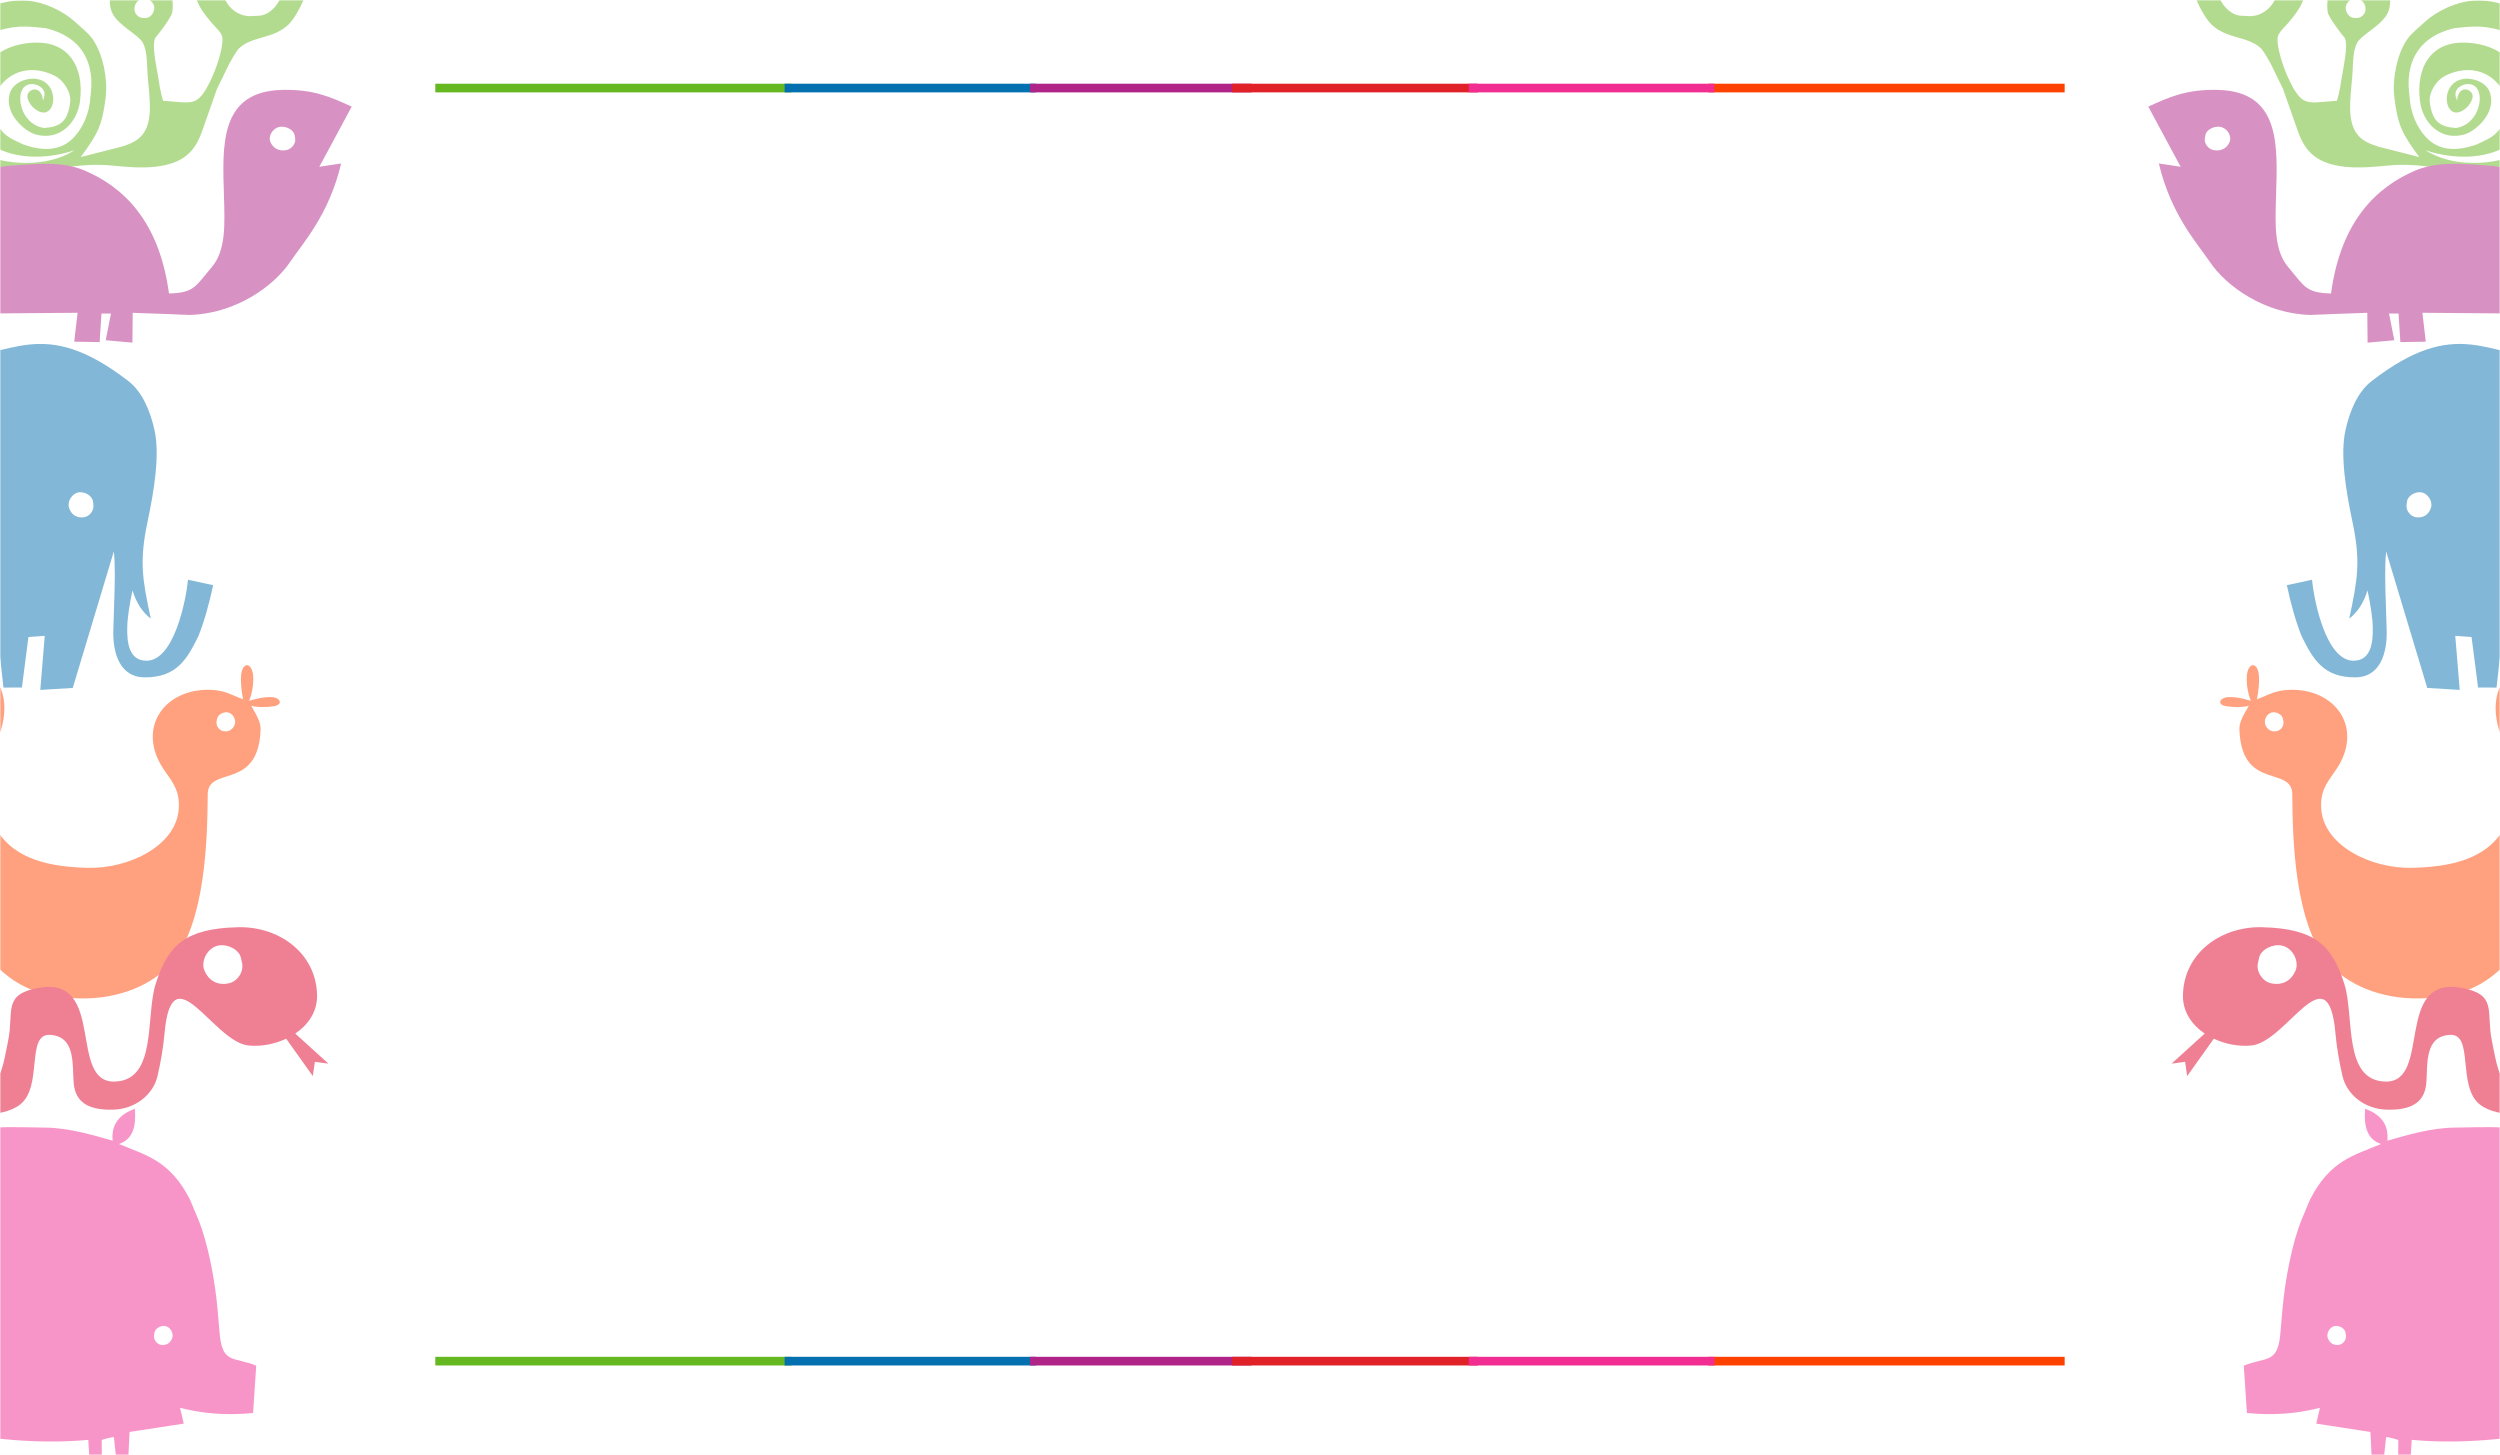 <?xml version="1.0" encoding="UTF-8" standalone="no"?>
<svg width="866px" height="504px" viewBox="0 0 866 504" version="1.1" xmlns="http://www.w3.org/2000/svg" xmlns:xlink="http://www.w3.org/1999/xlink">
    <!-- Generator: Sketch 41 (35326) - http://www.bohemiancoding.com/sketch -->
    <title>comprovante</title>
    <desc>Created with Sketch.</desc>
    <defs>
        <rect id="path-1" x="0" y="0" width="866" height="504"></rect>
        <filter x="-50%" y="-50%" width="200%" height="200%" filterUnits="objectBoundingBox" id="filter-2">
            <feOffset dx="0" dy="2" in="SourceAlpha" result="shadowOffsetOuter1"></feOffset>
            <feGaussianBlur stdDeviation="2" in="shadowOffsetOuter1" result="shadowBlurOuter1"></feGaussianBlur>
            <feColorMatrix values="0 0 0 0 0   0 0 0 0 0   0 0 0 0 0  0 0 0 0.5 0" type="matrix" in="shadowBlurOuter1"></feColorMatrix>
        </filter>
        <rect id="path-3" x="0" y="0" width="866" height="504"></rect>
    </defs>
    <g id="Page-1" stroke="none" stroke-width="1" fill="none" fill-rule="evenodd">
        <g id="comprovante">
            <g id="Rectangle-3-Copy-6">
                <use fill="black" fill-opacity="1" filter="url(#filter-2)" xlink:href="#path-1"></use>
                <use fill="#FFFFFF" fill-rule="evenodd" xlink:href="#path-1"></use>
            </g>
            <g id="Group-46-+-Group-46-Copy-Mask-Copy-Copy-Copy">
                <mask id="mask-4" fill="white">
                    <use xlink:href="#path-3"></use>
                </mask>
                <use id="Mask" fill="#FFFFFF" xlink:href="#path-3"></use>
                <g id="Group-46" opacity="0.5" mask="url(#mask-4)">
                    <g transform="translate(-122, -24)">
                        <g id="porco" transform="translate(46, 403)">
                            <g id="Layer_1" fill="#F22B92">
                                <path d="M50.594,14.23 C34.384,17.661 23.267,26.127 20.527,39.301 L19.142,45.957 C17.048,56.018 17.983,60.626 14.032,72.481 C12.079,78.342 9.378,79.739 0.095,80.589 L1.887,99.244 L22.607,102.289 L16.928,105.599 C22.266,108.255 28.235,110.292 34.836,111.708 L35.73,126.048 L39.526,125.818 L39.47,113.113 L44.727,114.265 L45.864,126.16 L49.666,126.222 L49.549,115.523 C67.582,118.654 86.607,121.646 106.582,119.763 L107.114,128.828 L111.307,128.939 L111.225,119.841 C111.602,119.594 114.806,118.779 115.444,118.79 L116.538,128.878 L120.331,128.737 L120.875,117.032 L139.646,114.14 L138.379,108.723 C138.617,108.464 147.973,111.991 163.669,110.463 L164.756,94.073 C157.035,90.926 153.298,93.423 152.168,83.8 L151.323,74.187 C150.502,64.851 148.063,51.45 144.594,43.177 L141.775,36.454 C134.848,22.954 126.641,21.222 117.208,17.294 C122.371,15.499 123.156,10.699 122.715,5.062 C117.703,6.946 114.437,10.122 115.015,16.134 C108.578,14.3 100.14,11.735 91.911,11.6 L82.959,11.453 C71.053,11.256 59.691,12.631 52.953,13.839 C55.776,9.971 55.753,5.372 53.785,0.27 C49.527,3.36 47.551,7.563 50.594,14.23 M133.186,80.328 C134.979,80.613 136.238,82.833 135.66,84.477 C135.058,86.185 133.674,87.157 131.758,86.851 C130.301,86.616 129.136,85.03 129.369,83.517 L129.509,82.617 C129.726,81.206 131.606,80.076 133.186,80.328 M33.415,74.577 C35.85,74.966 37.556,77.975 36.773,80.204 C35.957,82.522 34.08,83.84 31.481,83.424 C29.502,83.108 27.924,80.956 28.242,78.902 L28.43,77.682 C28.725,75.77 31.275,74.236 33.415,74.577" id="Shape"></path>
                            </g>
                        </g>
                        <g id="caracol-copy" transform="translate(66, 0)">
                            <g id="Layer_1" fill="#66B821">
                                <path d="M109.843,81.757 C105.019,82.302 99.989,81.854 94.722,81.341 C88.75,80.757 83.153,81.315 77.903,82.116 C73.135,82.843 67.998,83.842 63.619,83.846 C52.969,83.852 48.135,81.406 38.66,80.455 L32.687,80.597 C7.959,81.187 13.622,66.386 9.225,49.354 L7.971,43.165 C7.212,39.422 0.809,38.478 0.081,32.461 C-0.074,31.195 0.419,29.942 0.809,28.604 C1.47,26.339 3.823,24.82 6.826,24.698 C10.889,24.533 13.748,27.524 14.351,30.801 C15.149,35.143 13.667,37.346 11.098,40.781 C9.775,42.551 10.35,45.258 11.249,48.619 L12.762,54.271 C13.266,56.149 13.738,58.177 16.181,58.559 C17.954,58.835 20.503,58.799 20.561,56.361 L20.772,47.472 C20.868,43.439 21.221,39.269 18.069,36.366 C16.983,35.366 16.159,32.467 16.082,30.56 C15.872,25.348 20.331,21.946 25.2,22.518 C29.706,23.046 33.181,27.157 33.389,32.269 C33.525,35.638 31.607,38.419 29.418,39.811 C27.558,40.994 25.824,41.747 24.267,43.357 C22.845,44.824 22.492,47.251 22.722,49.791 L23.349,56.626 C24.121,65.06 21.74,74.351 32.213,75.816 L40.857,77.024 C31.923,67.947 29.072,53.516 36.727,40.606 C42.614,30.682 53.496,23.288 65.481,24.236 C71.266,24.694 77.91,27.768 82.156,31.695 C84.189,33.576 86.912,35.682 88.443,38.064 C91.587,42.951 93.424,51.052 92.587,57.892 C91.402,67.579 89.743,70.539 83.969,78.404 L98.123,74.802 C103.189,73.278 106.738,71.094 107.653,64.879 C107.971,62.733 107.943,61.082 107.879,59.48 L107.853,58.877 C107.693,54.887 107.142,51.438 107,47.642 C106.88,44.443 106.71,40.214 104.978,38.097 C103.715,36.553 100.427,34.34 98.637,32.835 C95.821,30.471 94.2,28.5 94.051,24.825 C93.863,20.175 97.513,17.506 101.019,15.788 C101.401,15.601 105.166,14.511 106.06,14.474 C109.216,14.346 112.394,16.978 113.743,18.904 C115.528,21.45 116.239,24.873 115.641,28.373 C115.362,30.007 110.614,36.258 110.163,36.645 C108.451,38.122 109.716,44.638 110.619,49.711 C111.179,52.86 111.519,55.833 112.465,58.889 C121.295,59.571 123.393,60.442 126.413,56.34 C129.37,52.319 133.262,42.223 133.059,37.248 C132.987,35.439 130.62,33.408 129.402,32.001 C124.455,26.281 122.667,22.684 123.256,14.608 C123.474,11.638 125.747,7.818 127.441,6.13 C131.575,2.015 139.591,0.355 146.189,0.087 C150.898,-0.106 157.041,2.673 159.195,6.089 C162.096,10.686 163.483,13.981 162.417,19.945 C161.746,23.703 158.357,30.145 156.033,32.407 C150.688,37.612 143.619,36.349 138.862,40.686 C137.977,41.492 135.504,45.789 134.97,46.981 L131.146,54.851 L126.056,69.323 C123.683,76.076 120.016,80.604 109.843,81.757 L109.843,81.757 Z M39.642,68.414 C44.69,80.135 68.791,84.452 81.754,76.068 C60.763,82.967 41.12,73.116 46.755,55.252 L48.58,50.975 C52.604,41.555 61.25,38.944 68.268,38.757 C79.452,38.455 85.239,46.739 83.728,58.992 C82.795,66.56 76.594,72.959 68.256,70.552 C64.508,69.471 57.264,63.232 59.426,56.228 C60.524,52.661 65.103,50.849 68.53,51.322 C77.816,52.606 75.135,68.083 67.522,61.251 C66.461,60.298 64.989,57.927 65.627,56.543 C66.618,54.394 70.403,53.843 70.88,58.766 C72.885,54.565 68.772,53.313 67.781,53.175 C60.198,52.118 61.847,67.03 71.305,68.337 C77.102,67.937 79.434,65.871 80.305,59.56 C80.771,56.165 78.238,51.848 74.766,50.15 C68.586,47.129 61.32,47.517 56.506,53.267 C51.741,58.96 52.939,68.723 60.641,72.402 L64.085,74.049 C70.297,76.234 76.31,76.491 80.897,72.262 C83.818,69.569 86.399,64.876 87.133,59.527 L87.515,55.637 C88.329,47.356 85.882,37.148 71.8,33.75 L67.649,33.35 C54.653,32.095 42.157,38.843 38.595,52.243 C37.493,56.387 37.151,60.55 38.388,64.454 L39.642,68.414 L39.642,68.414 Z M154.15,18.565 C153.915,12.737 147.439,7.913 142.087,9.161 C136.52,10.459 132.978,14.521 133.231,20.745 C133.419,25.483 137.96,29.772 142.774,29.576 L145.643,29.459 C150.131,29.274 154.359,23.689 154.15,18.565 L154.15,18.565 Z M109.448,26.623 C109.371,24.71 107.245,23.125 105.489,23.536 C103.661,23.961 102.499,25.295 102.58,27.338 C102.645,28.894 104.135,30.302 105.715,30.238 L106.656,30.199 C108.129,30.138 109.517,28.304 109.448,26.623 L109.448,26.623 Z M27.798,31.512 C27.711,29.328 25.281,27.519 23.274,27.988 C21.188,28.473 19.859,29.996 19.955,32.329 C20.026,34.107 21.728,35.715 23.533,35.64 L24.607,35.597 C26.29,35.529 27.875,33.433 27.798,31.512 L27.798,31.512 Z M9.549,34.002 C9.504,32.899 8.276,31.985 7.262,32.221 C6.207,32.468 5.536,33.237 5.583,34.416 C5.62,35.313 6.479,36.127 7.391,36.09 L7.936,36.067 C8.787,36.033 9.588,34.975 9.549,34.002 L9.549,34.002 Z" id="Shape"></path>
                            </g>
                        </g>
                        <g id="tartaruga-copy" transform="translate(31, 55)">
                            <g id="Layer_1" fill="#B02488">
                                <path d="M149.532,70.657 C158.34,70.44 158.714,68.19 164.38,61.501 C169.234,55.769 168.884,47.026 168.581,37.009 C168.049,19.507 166.9,0.68 188.678,0.141 C199.607,-0.129 205.596,2.631 212.831,5.933 L201.619,26.763 L209.171,25.626 C204.958,43.535 195.568,53.655 191.657,59.519 C185.729,68.408 172.296,77.715 156.606,78.103 L149.15,77.792 L136.967,77.358 L136.87,87.696 L127.616,86.859 L129.439,77.62 L126.148,77.611 L125.517,87.511 L116.709,87.352 L117.879,77.348 L83.718,77.62 L84.686,87.001 L76.113,86.951 L76.901,77.38 L74.129,77.441 L73.464,86.208 L64.84,86.516 L67.466,77.182 C52.894,76.378 49.473,76.746 34.265,76.728 L9.492,74.95 L12.695,68.411 L0.377,64.136 C-0.126,51.64 8.847,38.522 22.892,38.175 C35.102,37.873 42.618,46.371 46.15,55.486 C49.945,65.279 44.475,70.31 58.441,69.964 C61.12,65.149 62.151,44.63 66.81,39.567 C72.873,32.977 83.02,27.098 95.891,26.275 C103.83,25.768 112.619,24.758 120.449,28.125 C133.328,33.661 146.104,45.103 149.532,70.657 M184.653,18.126 C185.504,20.243 187.414,21.432 190.031,21.027 C192.021,20.718 193.584,18.729 193.235,16.852 L193.029,15.735 C192.706,13.986 190.115,12.602 187.961,12.935 C185.513,13.313 183.831,16.09 184.653,18.126 M22.077,59.484 C22.994,61.762 25.05,63.041 27.862,62.606 C30.003,62.274 31.684,60.135 31.311,58.114 L31.089,56.913 C30.741,55.031 27.954,53.544 25.637,53.901 C23.004,54.308 21.194,57.295 22.077,59.484" id="Shape"></path>
                            </g>
                        </g>
                        <g id="elefante-copy" transform="translate(18, 143)">
                            <g id="Layer_1" fill="#0570B0">
                                <path d="M53.179,100.865 L53.906,117.376 L42.036,117.768 L31.761,86.639 L30.941,96.79 L30.343,104.422 C30.256,111.182 23.684,119.413 17.328,119.332 C10.474,119.244 6.771,114.067 4.223,108.36 C1.524,102.308 1.02,98.017 0.352,90.62 L6.443,89.584 C7.003,95.183 9.385,105.101 13.084,109.536 C17.775,115.164 26.852,111.559 26.47,102.179 C26.288,97.707 25.972,93.903 25.401,90.321 C23.927,94.722 21.082,97.717 16.868,99.301 C24.615,85.06 21.285,76.774 17.966,58.535 C14.754,40.886 14.265,28.404 25.28,17.662 C29.817,13.237 35.93,8.257 42.714,4.956 C58.805,-2.874 70.872,4.671 87.273,4.847 C107.911,5.068 118.503,-10.144 148.454,12.993 C153.264,16.71 156.049,23.272 157.543,30.098 C159.394,38.549 157.425,50.765 155.127,61.658 C152.241,75.329 153.26,81.431 156.225,95.288 C153.321,93.06 151.21,89.8 149.894,85.506 C148.895,90.137 148.119,94.961 148.073,98.56 C148.014,103.126 148.454,109.792 154.659,109.872 C164.35,109.997 168.465,88.696 169.125,81.829 L177.834,83.702 C176.503,90.013 174.686,96.524 172.699,101.421 C168.93,108.957 165.401,115.785 153.944,115.637 C145.718,115.53 142.99,107.578 143.255,99.14 L143.531,90.484 C143.77,82.93 143.974,77.88 143.44,71.986 L129.2,119.305 L117.951,119.984 L119.501,101.259 L113.855,101.664 L111.588,119.167 L105.194,119.176 L103.475,103.576 L91.903,103.564 L66.868,104.47 L65.776,114.182 L61.123,114.123 L59.565,100.629 M131.383,51.53 C128.972,51.836 127.202,54.713 127.912,56.903 C128.649,59.178 130.462,60.514 133.037,60.186 C134.995,59.936 136.614,57.889 136.361,55.885 L136.21,54.694 C135.973,52.828 133.503,51.262 131.383,51.53 M38.415,60.276 C36.004,60.581 34.233,63.458 34.943,65.647 C35.681,67.923 37.493,69.258 40.069,68.931 C42.028,68.681 43.646,66.635 43.392,64.631 L43.242,63.439 C43.005,61.573 40.535,60.007 38.415,60.276" id="Shape"></path>
                            </g>
                        </g>
                        <g id="pato" transform="translate(76, 252)">
                            <g id="Layer_1" fill="#FF4100">
                                <path d="M33.632,91.525 C34.949,95.244 39.552,100.589 41.977,103.527 C50.657,114.038 60.468,117.489 73.541,117.842 C87.366,118.213 99.251,112.911 105.593,105.373 C117.177,91.612 117.798,62.776 117.955,47.796 C117.349,36.684 135.461,46.499 136.266,24.799 C136.353,22.461 135.362,20.491 133.015,16.486 C135.492,17.093 138.03,17.011 140.58,16.679 C144.229,16.204 143.27,13.681 140.159,13.486 C137.109,13.403 135.213,13.937 132.287,14.763 C133.359,12.161 133.69,9.7 133.736,7.377 C133.867,0.961 129.43,0.639 129.464,7.166 C129.472,8.73 129.542,10.996 130.195,14.238 C126.213,12.772 123.958,11.088 118.781,10.95 C102.985,10.523 93.329,24.035 102.439,38.101 C104.948,41.973 108.122,45.023 107.963,51.157 L107.957,51.5 C107.606,64.884 90.538,72.997 76.401,72.616 C64.688,72.298 50.896,70.366 44.422,58.699 C41.41,53.27 41.216,51.378 40.497,44.081 C39.857,37.579 45.867,29.508 47.205,21.113 C48.769,11.293 44.762,1.499 28.649,0.322 C18.911,0.184 9.471,5.221 8.095,15.69 C7.879,17.331 7.853,18.562 6.347,16.955 C5.475,16.025 4.787,14.647 3.818,13.559 C0.939,10.326 -1.195,13.297 0.946,16.084 C2.349,17.91 4.633,19.561 7.685,20.574 C5.543,21.327 3.63,22.178 2.546,24.968 C1.387,27.948 3.709,28.323 5.284,27.144 C6.606,26.154 7.211,25.68 8.251,23.757 C9.659,27.737 10.08,32.426 18.97,34.343 C25.061,35.654 30.582,37.541 31.748,46.547 C33.862,62.893 27.527,74.287 33.632,91.525 M27.704,12.461 C29.975,12.968 31.416,15.91 30.552,17.969 C29.656,20.111 27.815,21.247 25.388,20.704 C23.543,20.293 22.177,18.168 22.588,16.249 L22.836,15.106 C23.219,13.319 25.708,12.017 27.704,12.461 M125.04,18.798 C126.816,19.195 127.944,21.497 127.27,23.11 C126.568,24.786 125.127,25.675 123.229,25.251 C121.786,24.928 120.715,23.265 121.038,21.762 L121.229,20.87 C121.53,19.468 123.476,18.45 125.04,18.798" id="Shape"></path>
                            </g>
                        </g>
                        <g id="cobra-copy" transform="translate(0, 345)">
                            <g id="Layer_1" fill="#E00028">
                                <path d="M16.714,34.162 C15.263,33.349 14.026,32.269 13.032,30.936 L4.885,39.254 L4.958,34.262 L0.216,34.172 L11.045,27.056 C10.501,25.402 10.192,23.531 10.141,21.46 C9.851,9.417 26.45,2.795 36.606,1.559 C49.34,0.007 60.979,7.306 61.271,19.483 C61.47,27.764 57.716,35.286 57.917,43.658 C58.084,50.657 67.09,60.784 74.62,54.067 C80.136,49.145 80.824,39.468 84.287,32.038 C85.672,29.064 91.18,26.427 94.845,27.285 C99.87,28.461 101.019,30.799 102.184,36.044 C103.8,43.32 102.324,58.162 113.767,57.894 C122.15,57.697 123.307,46.749 124.826,39.455 C126.913,29.445 122.668,23.358 135.639,21.152 C158.741,17.223 145.571,54.039 161.692,53.66 C176.494,53.315 172.377,31.132 175.889,19.95 C180.166,6.337 186.248,0.616 204.499,0.188 C218.444,-0.139 231.479,8.94 231.831,23.645 C231.971,29.408 228.789,33.983 224.28,37.027 L235.774,47.45 L231.075,46.816 L230.363,51.756 L221.137,38.805 C217.004,40.753 212.258,41.599 208.032,41.15 C195.832,39.852 181.606,8.524 179.025,36.694 C178.558,41.788 177.742,46.631 176.571,51.721 C175.098,58.123 168.958,63.206 161.138,63.389 C153.295,63.574 148.051,61.318 147.515,54.006 C147.028,47.328 148.122,37.906 139.258,37.475 C130.937,37.069 136.936,55.33 128.984,61.593 C122.595,66.626 108.074,65.785 102.318,60.987 C98.947,58.176 98.683,53.296 98.577,47.343 C98.464,40.938 92.123,40.5 89.235,43.912 C85.295,48.566 85.077,62.065 73.326,62.34 C56.099,62.743 52.321,48.731 54.082,35.37 C56.853,14.35 33.551,43.615 16.714,34.162 M197.514,6.56 C193.806,7.351 191.439,12.004 192.84,15.267 C194.296,18.662 197.295,20.467 201.259,19.622 C204.274,18.975 206.517,15.619 205.85,12.579 L205.454,10.77 C204.833,7.936 200.779,5.864 197.514,6.56 M39.726,9.71 C37.582,10.167 36.217,12.853 37.025,14.738 C37.866,16.699 39.599,17.742 41.889,17.252 C43.629,16.88 44.925,14.94 44.54,13.185 L44.311,12.139 C43.953,10.504 41.61,9.308 39.726,9.71" id="Shape"></path>
                            </g>
                        </g>
                    </g>
                </g>
                <g id="Group-46-Copy" opacity="0.5" mask="url(#mask-4)">
                    <g transform="translate(866, 242) scale(-1, 1) translate(-866, -242) translate(744, -24)">
                        <g id="porco" transform="translate(46, 403)">
                            <g id="Layer_1" fill="#F22B92">
                                <path d="M50.594,14.23 C34.384,17.661 23.267,26.127 20.527,39.301 L19.142,45.957 C17.048,56.018 17.983,60.626 14.032,72.481 C12.079,78.342 9.378,79.739 0.095,80.589 L1.887,99.244 L22.607,102.289 L16.928,105.599 C22.266,108.255 28.235,110.292 34.836,111.708 L35.73,126.048 L39.526,125.818 L39.47,113.113 L44.727,114.265 L45.864,126.16 L49.666,126.222 L49.549,115.523 C67.582,118.654 86.607,121.646 106.582,119.763 L107.114,128.828 L111.307,128.939 L111.225,119.841 C111.602,119.594 114.806,118.779 115.444,118.79 L116.538,128.878 L120.331,128.737 L120.875,117.032 L139.646,114.14 L138.379,108.723 C138.617,108.464 147.973,111.991 163.669,110.463 L164.756,94.073 C157.035,90.926 153.298,93.423 152.168,83.8 L151.323,74.187 C150.502,64.851 148.063,51.45 144.594,43.177 L141.775,36.454 C134.848,22.954 126.641,21.222 117.208,17.294 C122.371,15.499 123.156,10.699 122.715,5.062 C117.703,6.946 114.437,10.122 115.015,16.134 C108.578,14.3 100.14,11.735 91.911,11.6 L82.959,11.453 C71.053,11.256 59.691,12.631 52.953,13.839 C55.776,9.971 55.753,5.372 53.785,0.27 C49.527,3.36 47.551,7.563 50.594,14.23 M133.186,80.328 C134.979,80.613 136.238,82.833 135.66,84.477 C135.058,86.185 133.674,87.157 131.758,86.851 C130.301,86.616 129.136,85.03 129.369,83.517 L129.509,82.617 C129.726,81.206 131.606,80.076 133.186,80.328 M33.415,74.577 C35.85,74.966 37.556,77.975 36.773,80.204 C35.957,82.522 34.08,83.84 31.481,83.424 C29.502,83.108 27.924,80.956 28.242,78.902 L28.43,77.682 C28.725,75.77 31.275,74.236 33.415,74.577" id="Shape"></path>
                            </g>
                        </g>
                        <g id="caracol-copy" transform="translate(66, 0)">
                            <g id="Layer_1" fill="#66B821">
                                <path d="M109.843,81.757 C105.019,82.302 99.989,81.854 94.722,81.341 C88.75,80.757 83.153,81.315 77.903,82.116 C73.135,82.843 67.998,83.842 63.619,83.846 C52.969,83.852 48.135,81.406 38.66,80.455 L32.687,80.597 C7.959,81.187 13.622,66.386 9.225,49.354 L7.971,43.165 C7.212,39.422 0.809,38.478 0.081,32.461 C-0.074,31.195 0.419,29.942 0.809,28.604 C1.47,26.339 3.823,24.82 6.826,24.698 C10.889,24.533 13.748,27.524 14.351,30.801 C15.149,35.143 13.667,37.346 11.098,40.781 C9.775,42.551 10.35,45.258 11.249,48.619 L12.762,54.271 C13.266,56.149 13.738,58.177 16.181,58.559 C17.954,58.835 20.503,58.799 20.561,56.361 L20.772,47.472 C20.868,43.439 21.221,39.269 18.069,36.366 C16.983,35.366 16.159,32.467 16.082,30.56 C15.872,25.348 20.331,21.946 25.2,22.518 C29.706,23.046 33.181,27.157 33.389,32.269 C33.525,35.638 31.607,38.419 29.418,39.811 C27.558,40.994 25.824,41.747 24.267,43.357 C22.845,44.824 22.492,47.251 22.722,49.791 L23.349,56.626 C24.121,65.06 21.74,74.351 32.213,75.816 L40.857,77.024 C31.923,67.947 29.072,53.516 36.727,40.606 C42.614,30.682 53.496,23.288 65.481,24.236 C71.266,24.694 77.91,27.768 82.156,31.695 C84.189,33.576 86.912,35.682 88.443,38.064 C91.587,42.951 93.424,51.052 92.587,57.892 C91.402,67.579 89.743,70.539 83.969,78.404 L98.123,74.802 C103.189,73.278 106.738,71.094 107.653,64.879 C107.971,62.733 107.943,61.082 107.879,59.48 L107.853,58.877 C107.693,54.887 107.142,51.438 107,47.642 C106.88,44.443 106.71,40.214 104.978,38.097 C103.715,36.553 100.427,34.34 98.637,32.835 C95.821,30.471 94.2,28.5 94.051,24.825 C93.863,20.175 97.513,17.506 101.019,15.788 C101.401,15.601 105.166,14.511 106.06,14.474 C109.216,14.346 112.394,16.978 113.743,18.904 C115.528,21.45 116.239,24.873 115.641,28.373 C115.362,30.007 110.614,36.258 110.163,36.645 C108.451,38.122 109.716,44.638 110.619,49.711 C111.179,52.86 111.519,55.833 112.465,58.889 C121.295,59.571 123.393,60.442 126.413,56.34 C129.37,52.319 133.262,42.223 133.059,37.248 C132.987,35.439 130.62,33.408 129.402,32.001 C124.455,26.281 122.667,22.684 123.256,14.608 C123.474,11.638 125.747,7.818 127.441,6.13 C131.575,2.015 139.591,0.355 146.189,0.087 C150.898,-0.106 157.041,2.673 159.195,6.089 C162.096,10.686 163.483,13.981 162.417,19.945 C161.746,23.703 158.357,30.145 156.033,32.407 C150.688,37.612 143.619,36.349 138.862,40.686 C137.977,41.492 135.504,45.789 134.97,46.981 L131.146,54.851 L126.056,69.323 C123.683,76.076 120.016,80.604 109.843,81.757 L109.843,81.757 Z M39.642,68.414 C44.69,80.135 68.791,84.452 81.754,76.068 C60.763,82.967 41.12,73.116 46.755,55.252 L48.58,50.975 C52.604,41.555 61.25,38.944 68.268,38.757 C79.452,38.455 85.239,46.739 83.728,58.992 C82.795,66.56 76.594,72.959 68.256,70.552 C64.508,69.471 57.264,63.232 59.426,56.228 C60.524,52.661 65.103,50.849 68.53,51.322 C77.816,52.606 75.135,68.083 67.522,61.251 C66.461,60.298 64.989,57.927 65.627,56.543 C66.618,54.394 70.403,53.843 70.88,58.766 C72.885,54.565 68.772,53.313 67.781,53.175 C60.198,52.118 61.847,67.03 71.305,68.337 C77.102,67.937 79.434,65.871 80.305,59.56 C80.771,56.165 78.238,51.848 74.766,50.15 C68.586,47.129 61.32,47.517 56.506,53.267 C51.741,58.96 52.939,68.723 60.641,72.402 L64.085,74.049 C70.297,76.234 76.31,76.491 80.897,72.262 C83.818,69.569 86.399,64.876 87.133,59.527 L87.515,55.637 C88.329,47.356 85.882,37.148 71.8,33.75 L67.649,33.35 C54.653,32.095 42.157,38.843 38.595,52.243 C37.493,56.387 37.151,60.55 38.388,64.454 L39.642,68.414 L39.642,68.414 Z M154.15,18.565 C153.915,12.737 147.439,7.913 142.087,9.161 C136.52,10.459 132.978,14.521 133.231,20.745 C133.419,25.483 137.96,29.772 142.774,29.576 L145.643,29.459 C150.131,29.274 154.359,23.689 154.15,18.565 L154.15,18.565 Z M109.448,26.623 C109.371,24.71 107.245,23.125 105.489,23.536 C103.661,23.961 102.499,25.295 102.58,27.338 C102.645,28.894 104.135,30.302 105.715,30.238 L106.656,30.199 C108.129,30.138 109.517,28.304 109.448,26.623 L109.448,26.623 Z M27.798,31.512 C27.711,29.328 25.281,27.519 23.274,27.988 C21.188,28.473 19.859,29.996 19.955,32.329 C20.026,34.107 21.728,35.715 23.533,35.64 L24.607,35.597 C26.29,35.529 27.875,33.433 27.798,31.512 L27.798,31.512 Z M9.549,34.002 C9.504,32.899 8.276,31.985 7.262,32.221 C6.207,32.468 5.536,33.237 5.583,34.416 C5.62,35.313 6.479,36.127 7.391,36.09 L7.936,36.067 C8.787,36.033 9.588,34.975 9.549,34.002 L9.549,34.002 Z" id="Shape"></path>
                            </g>
                        </g>
                        <g id="tartaruga-copy" transform="translate(31, 55)">
                            <g id="Layer_1" fill="#B02488">
                                <path d="M149.532,70.657 C158.34,70.44 158.714,68.19 164.38,61.501 C169.234,55.769 168.884,47.026 168.581,37.009 C168.049,19.507 166.9,0.68 188.678,0.141 C199.607,-0.129 205.596,2.631 212.831,5.933 L201.619,26.763 L209.171,25.626 C204.958,43.535 195.568,53.655 191.657,59.519 C185.729,68.408 172.296,77.715 156.606,78.103 L149.15,77.792 L136.967,77.358 L136.87,87.696 L127.616,86.859 L129.439,77.62 L126.148,77.611 L125.517,87.511 L116.709,87.352 L117.879,77.348 L83.718,77.62 L84.686,87.001 L76.113,86.951 L76.901,77.38 L74.129,77.441 L73.464,86.208 L64.84,86.516 L67.466,77.182 C52.894,76.378 49.473,76.746 34.265,76.728 L9.492,74.95 L12.695,68.411 L0.377,64.136 C-0.126,51.64 8.847,38.522 22.892,38.175 C35.102,37.873 42.618,46.371 46.15,55.486 C49.945,65.279 44.475,70.31 58.441,69.964 C61.12,65.149 62.151,44.63 66.81,39.567 C72.873,32.977 83.02,27.098 95.891,26.275 C103.83,25.768 112.619,24.758 120.449,28.125 C133.328,33.661 146.104,45.103 149.532,70.657 M184.653,18.126 C185.504,20.243 187.414,21.432 190.031,21.027 C192.021,20.718 193.584,18.729 193.235,16.852 L193.029,15.735 C192.706,13.986 190.115,12.602 187.961,12.935 C185.513,13.313 183.831,16.09 184.653,18.126 M22.077,59.484 C22.994,61.762 25.05,63.041 27.862,62.606 C30.003,62.274 31.684,60.135 31.311,58.114 L31.089,56.913 C30.741,55.031 27.954,53.544 25.637,53.901 C23.004,54.308 21.194,57.295 22.077,59.484" id="Shape"></path>
                            </g>
                        </g>
                        <g id="elefante-copy" transform="translate(18, 143)">
                            <g id="Layer_1" fill="#0570B0">
                                <path d="M53.179,100.865 L53.906,117.376 L42.036,117.768 L31.761,86.639 L30.941,96.79 L30.343,104.422 C30.256,111.182 23.684,119.413 17.328,119.332 C10.474,119.244 6.771,114.067 4.223,108.36 C1.524,102.308 1.02,98.017 0.352,90.62 L6.443,89.584 C7.003,95.183 9.385,105.101 13.084,109.536 C17.775,115.164 26.852,111.559 26.47,102.179 C26.288,97.707 25.972,93.903 25.401,90.321 C23.927,94.722 21.082,97.717 16.868,99.301 C24.615,85.06 21.285,76.774 17.966,58.535 C14.754,40.886 14.265,28.404 25.28,17.662 C29.817,13.237 35.93,8.257 42.714,4.956 C58.805,-2.874 70.872,4.671 87.273,4.847 C107.911,5.068 118.503,-10.144 148.454,12.993 C153.264,16.71 156.049,23.272 157.543,30.098 C159.394,38.549 157.425,50.765 155.127,61.658 C152.241,75.329 153.26,81.431 156.225,95.288 C153.321,93.06 151.21,89.8 149.894,85.506 C148.895,90.137 148.119,94.961 148.073,98.56 C148.014,103.126 148.454,109.792 154.659,109.872 C164.35,109.997 168.465,88.696 169.125,81.829 L177.834,83.702 C176.503,90.013 174.686,96.524 172.699,101.421 C168.93,108.957 165.401,115.785 153.944,115.637 C145.718,115.53 142.99,107.578 143.255,99.14 L143.531,90.484 C143.77,82.93 143.974,77.88 143.44,71.986 L129.2,119.305 L117.951,119.984 L119.501,101.259 L113.855,101.664 L111.588,119.167 L105.194,119.176 L103.475,103.576 L91.903,103.564 L66.868,104.47 L65.776,114.182 L61.123,114.123 L59.565,100.629 M131.383,51.53 C128.972,51.836 127.202,54.713 127.912,56.903 C128.649,59.178 130.462,60.514 133.037,60.186 C134.995,59.936 136.614,57.889 136.361,55.885 L136.21,54.694 C135.973,52.828 133.503,51.262 131.383,51.53 M38.415,60.276 C36.004,60.581 34.233,63.458 34.943,65.647 C35.681,67.923 37.493,69.258 40.069,68.931 C42.028,68.681 43.646,66.635 43.392,64.631 L43.242,63.439 C43.005,61.573 40.535,60.007 38.415,60.276" id="Shape"></path>
                            </g>
                        </g>
                        <g id="pato" transform="translate(76, 252)">
                            <g id="Layer_1" fill="#FF4100">
                                <path d="M33.632,91.525 C34.949,95.244 39.552,100.589 41.977,103.527 C50.657,114.038 60.468,117.489 73.541,117.842 C87.366,118.213 99.251,112.911 105.593,105.373 C117.177,91.612 117.798,62.776 117.955,47.796 C117.349,36.684 135.461,46.499 136.266,24.799 C136.353,22.461 135.362,20.491 133.015,16.486 C135.492,17.093 138.03,17.011 140.58,16.679 C144.229,16.204 143.27,13.681 140.159,13.486 C137.109,13.403 135.213,13.937 132.287,14.763 C133.359,12.161 133.69,9.7 133.736,7.377 C133.867,0.961 129.43,0.639 129.464,7.166 C129.472,8.73 129.542,10.996 130.195,14.238 C126.213,12.772 123.958,11.088 118.781,10.95 C102.985,10.523 93.329,24.035 102.439,38.101 C104.948,41.973 108.122,45.023 107.963,51.157 L107.957,51.5 C107.606,64.884 90.538,72.997 76.401,72.616 C64.688,72.298 50.896,70.366 44.422,58.699 C41.41,53.27 41.216,51.378 40.497,44.081 C39.857,37.579 45.867,29.508 47.205,21.113 C48.769,11.293 44.762,1.499 28.649,0.322 C18.911,0.184 9.471,5.221 8.095,15.69 C7.879,17.331 7.853,18.562 6.347,16.955 C5.475,16.025 4.787,14.647 3.818,13.559 C0.939,10.326 -1.195,13.297 0.946,16.084 C2.349,17.91 4.633,19.561 7.685,20.574 C5.543,21.327 3.63,22.178 2.546,24.968 C1.387,27.948 3.709,28.323 5.284,27.144 C6.606,26.154 7.211,25.68 8.251,23.757 C9.659,27.737 10.08,32.426 18.97,34.343 C25.061,35.654 30.582,37.541 31.748,46.547 C33.862,62.893 27.527,74.287 33.632,91.525 M27.704,12.461 C29.975,12.968 31.416,15.91 30.552,17.969 C29.656,20.111 27.815,21.247 25.388,20.704 C23.543,20.293 22.177,18.168 22.588,16.249 L22.836,15.106 C23.219,13.319 25.708,12.017 27.704,12.461 M125.04,18.798 C126.816,19.195 127.944,21.497 127.27,23.11 C126.568,24.786 125.127,25.675 123.229,25.251 C121.786,24.928 120.715,23.265 121.038,21.762 L121.229,20.87 C121.53,19.468 123.476,18.45 125.04,18.798" id="Shape"></path>
                            </g>
                        </g>
                        <g id="cobra-copy" transform="translate(0, 345)">
                            <g id="Layer_1" fill="#E00028">
                                <path d="M16.714,34.162 C15.263,33.349 14.026,32.269 13.032,30.936 L4.885,39.254 L4.958,34.262 L0.216,34.172 L11.045,27.056 C10.501,25.402 10.192,23.531 10.141,21.46 C9.851,9.417 26.45,2.795 36.606,1.559 C49.34,0.007 60.979,7.306 61.271,19.483 C61.47,27.764 57.716,35.286 57.917,43.658 C58.084,50.657 67.09,60.784 74.62,54.067 C80.136,49.145 80.824,39.468 84.287,32.038 C85.672,29.064 91.18,26.427 94.845,27.285 C99.87,28.461 101.019,30.799 102.184,36.044 C103.8,43.32 102.324,58.162 113.767,57.894 C122.15,57.697 123.307,46.749 124.826,39.455 C126.913,29.445 122.668,23.358 135.639,21.152 C158.741,17.223 145.571,54.039 161.692,53.66 C176.494,53.315 172.377,31.132 175.889,19.95 C180.166,6.337 186.248,0.616 204.499,0.188 C218.444,-0.139 231.479,8.94 231.831,23.645 C231.971,29.408 228.789,33.983 224.28,37.027 L235.774,47.45 L231.075,46.816 L230.363,51.756 L221.137,38.805 C217.004,40.753 212.258,41.599 208.032,41.15 C195.832,39.852 181.606,8.524 179.025,36.694 C178.558,41.788 177.742,46.631 176.571,51.721 C175.098,58.123 168.958,63.206 161.138,63.389 C153.295,63.574 148.051,61.318 147.515,54.006 C147.028,47.328 148.122,37.906 139.258,37.475 C130.937,37.069 136.936,55.33 128.984,61.593 C122.595,66.626 108.074,65.785 102.318,60.987 C98.947,58.176 98.683,53.296 98.577,47.343 C98.464,40.938 92.123,40.5 89.235,43.912 C85.295,48.566 85.077,62.065 73.326,62.34 C56.099,62.743 52.321,48.731 54.082,35.37 C56.853,14.35 33.551,43.615 16.714,34.162 M197.514,6.56 C193.806,7.351 191.439,12.004 192.84,15.267 C194.296,18.662 197.295,20.467 201.259,19.622 C204.274,18.975 206.517,15.619 205.85,12.579 L205.454,10.77 C204.833,7.936 200.779,5.864 197.514,6.56 M39.726,9.71 C37.582,10.167 36.217,12.853 37.025,14.738 C37.866,16.699 39.599,17.742 41.889,17.252 C43.629,16.88 44.925,14.94 44.54,13.185 L44.311,12.139 C43.953,10.504 41.61,9.308 39.726,9.71" id="Shape"></path>
                            </g>
                        </g>
                    </g>
                </g>
            </g>
            <path d="M152.292,30.5 L272.693,30.5" id="Line-Copy-51" stroke="#66B821" stroke-width="3" stroke-linecap="square"></path>
            <path d="M152.292,471.5 L272.693,471.5" id="Line-Copy-52" stroke="#66B821" stroke-width="3" stroke-linecap="square"></path>
            <path d="M593.292,30.5 L713.693,30.5" id="Line-Copy-53" stroke="#FF4100" stroke-width="3" stroke-linecap="square"></path>
            <path d="M593.292,471.5 L713.693,471.5" id="Line-Copy-54" stroke="#FF4100" stroke-width="3" stroke-linecap="square"></path>
            <path d="M273.292,30.5 L357.408,30.5" id="Line-Copy-55" stroke="#0470B0" stroke-width="3" stroke-linecap="square"></path>
            <path d="M273.292,471.5 L357.408,471.5" id="Line-Copy-56" stroke="#0470B0" stroke-width="3" stroke-linecap="square"></path>
            <path d="M358.293,30.5 L431.99,30.5" id="Line-Copy-57" stroke="#B02488" stroke-width="3" stroke-linecap="square"></path>
            <path d="M358.293,471.5 L431.99,471.5" id="Line-Copy-58" stroke="#B02488" stroke-width="3" stroke-linecap="square"></path>
            <path d="M428.293,30.5 L510.405,30.5" id="Line-Copy-59" stroke="#E02128" stroke-width="3" stroke-linecap="square"></path>
            <path d="M428.293,471.5 L510.405,471.5" id="Line-Copy-60" stroke="#E02128" stroke-width="3" stroke-linecap="square"></path>
            <path d="M510.293,30.5 L592.405,30.5" id="Line-Copy-61" stroke="#F22D92" stroke-width="3" stroke-linecap="square"></path>
            <path d="M510.293,471.5 L592.405,471.5" id="Line-Copy-62" stroke="#F22D92" stroke-width="3" stroke-linecap="square"></path>
        </g>
    </g>
</svg>